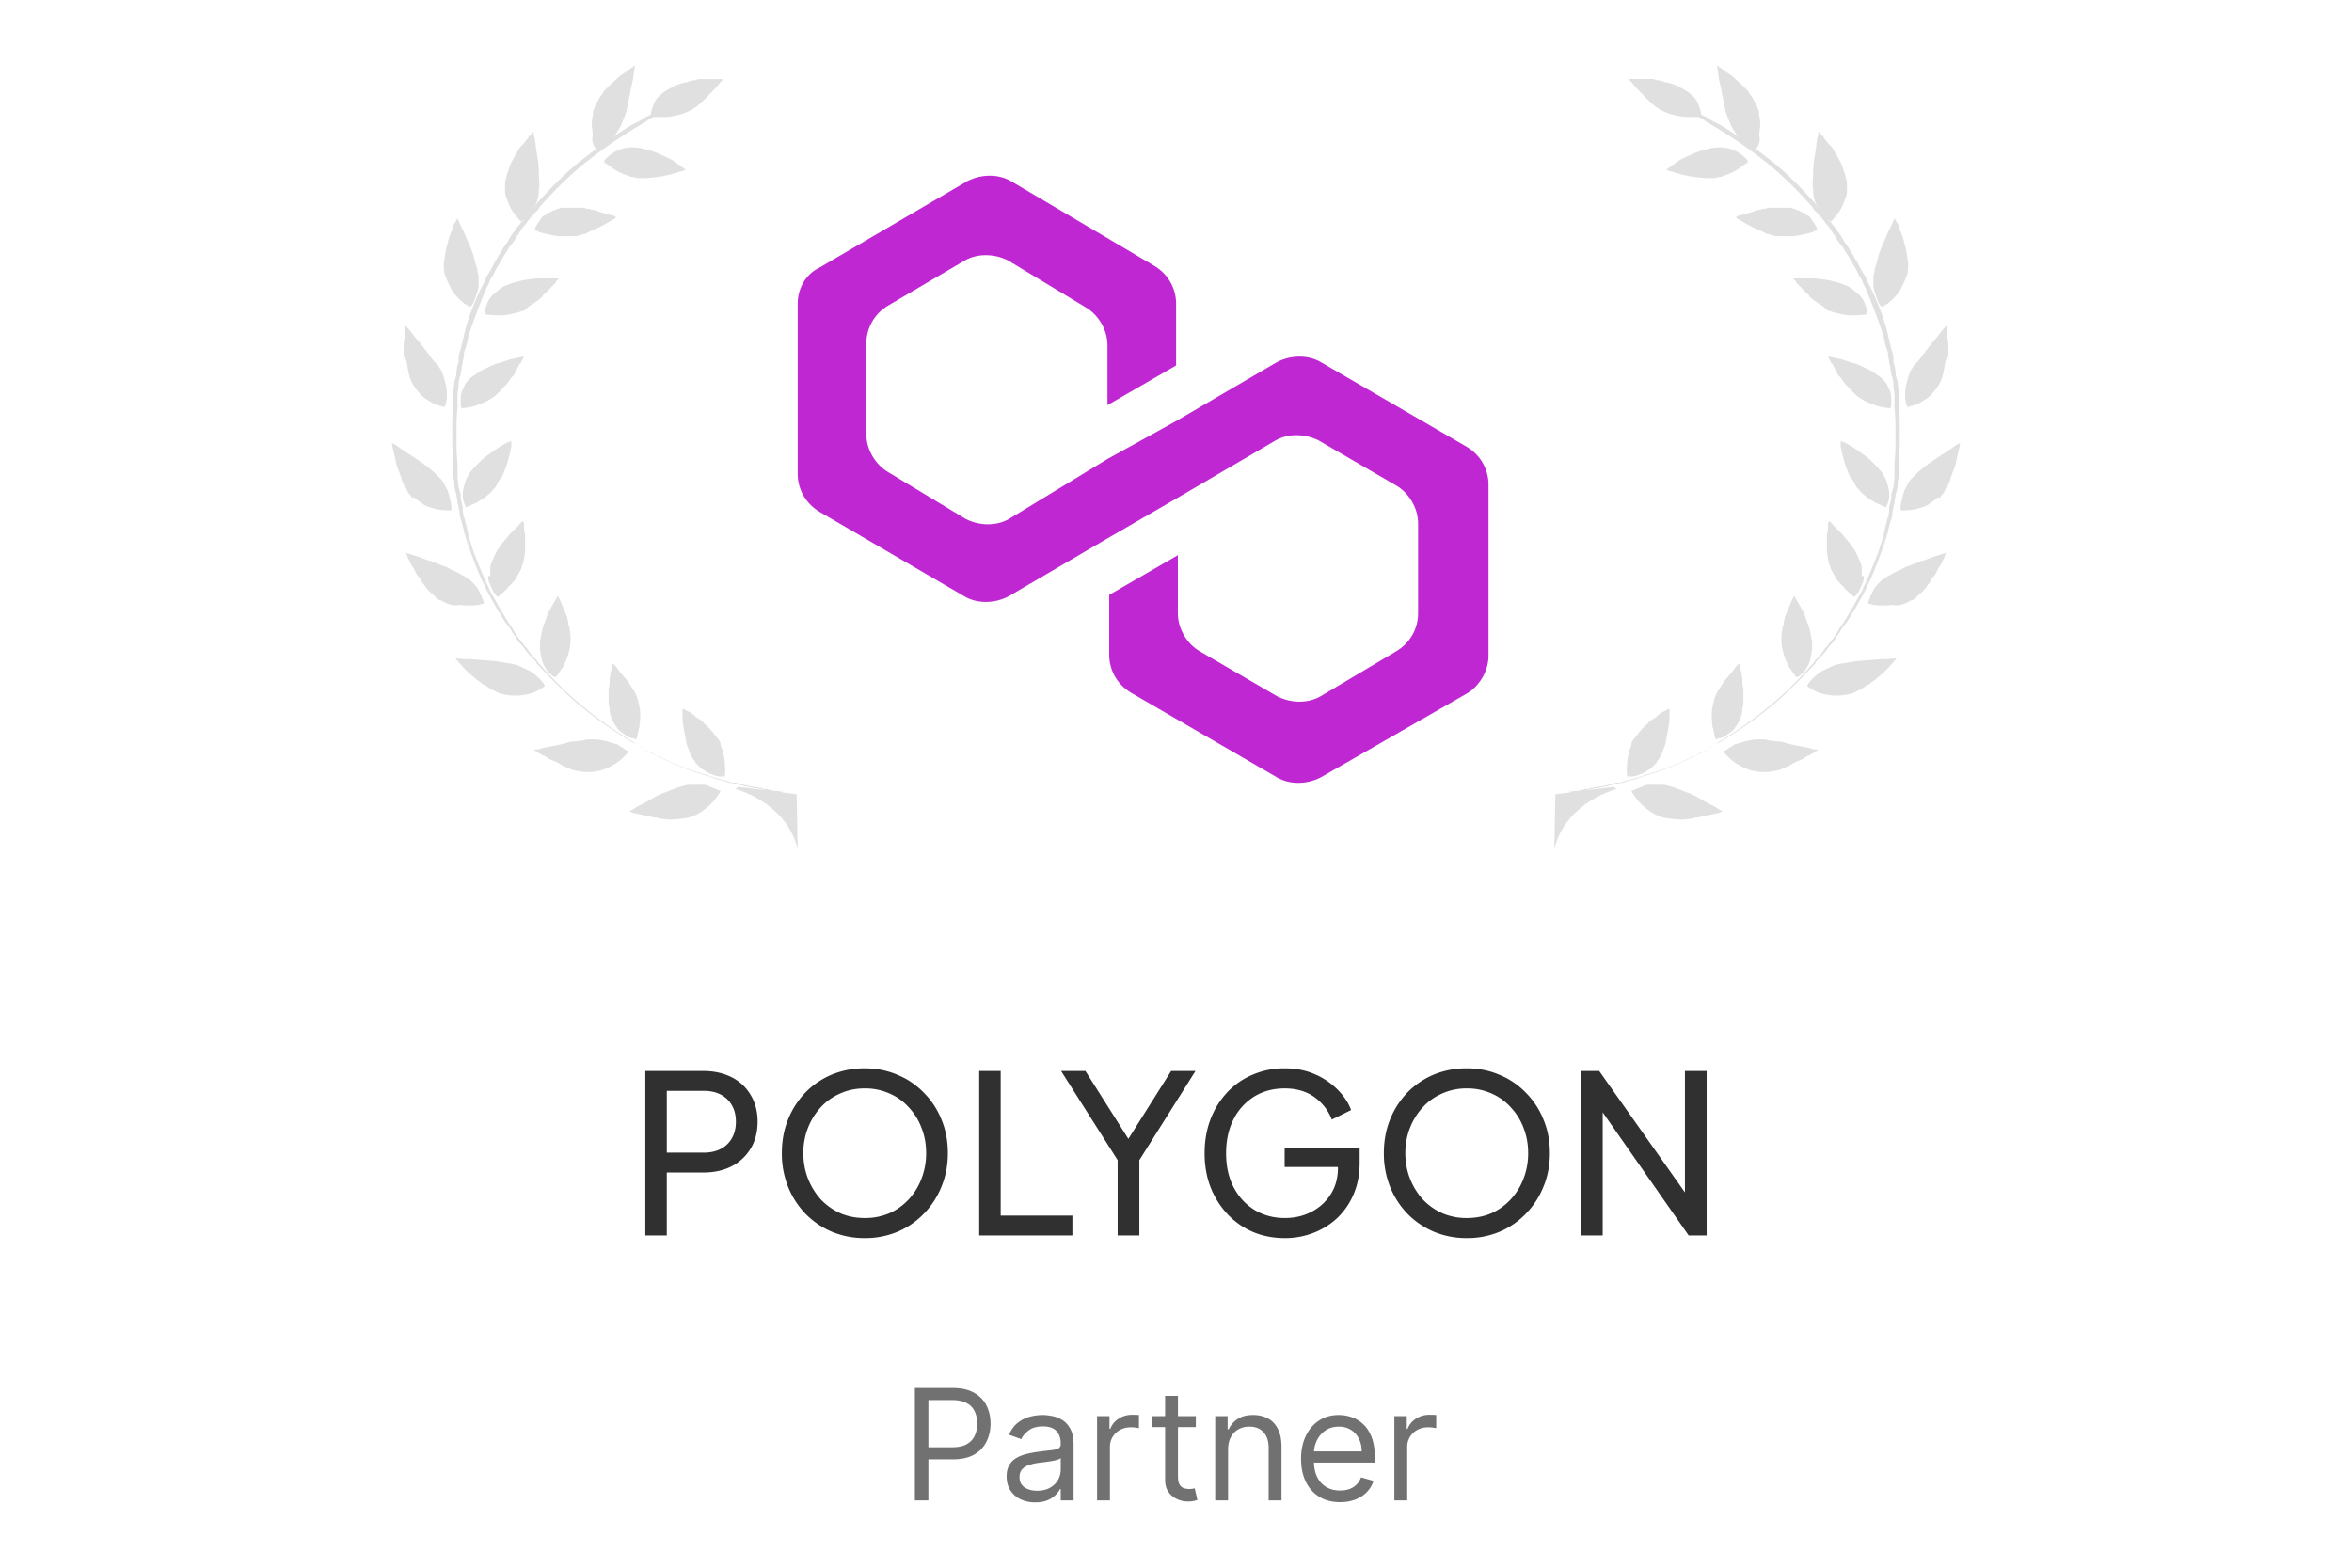 <svg width="180" height="120" fill="none" xmlns="http://www.w3.org/2000/svg"><path d="M70.016 114.849v-8.604h2.887c.67 0 1.218.122 1.643.366.429.24.746.567.952.978.205.412.308.871.308 1.378 0 .507-.103.968-.308 1.382a2.305 2.305 0 01-.943.992c-.426.244-.971.365-1.636.365H70.85v-.924h2.036c.459 0 .827-.08 1.106-.239.278-.16.48-.376.604-.647.128-.275.192-.584.192-.929 0-.344-.064-.652-.192-.924a1.372 1.372 0 00-.609-.638c-.28-.157-.653-.236-1.118-.236H71.05v7.68h-1.034zm9.209.151c-.406 0-.774-.077-1.105-.231a1.897 1.897 0 01-.789-.677c-.195-.296-.292-.655-.292-1.075 0-.37.072-.669.217-.899.145-.232.338-.414.58-.546.242-.132.509-.23.801-.294.295-.067.591-.121.889-.16.389-.05.705-.088.947-.113.244-.028.422-.074.534-.139.114-.064.17-.176.17-.336v-.034c0-.414-.112-.736-.337-.966-.223-.229-.56-.344-1.014-.344-.47 0-.839.103-1.106.311-.267.207-.454.428-.563.663l-.934-.336c.167-.392.39-.697.667-.915a2.49 2.49 0 01.918-.463c.334-.089.662-.134.985-.134.205 0 .442.025.709.076.27.047.53.147.78.298.253.151.463.379.63.685.167.305.25.714.25 1.226v4.252h-.984v-.874h-.05c-.067.14-.178.29-.334.449a1.92 1.92 0 01-.622.408c-.258.112-.574.168-.947.168zm.15-.891c.39 0 .718-.077.985-.231a1.57 1.57 0 00.818-1.365v-.907c-.042.05-.134.096-.276.138-.139.039-.3.074-.484.105a24.155 24.155 0 01-.942.126 3.74 3.74 0 00-.718.164 1.23 1.23 0 00-.534.332c-.133.146-.2.344-.2.596 0 .345.126.605.38.782.255.173.58.26.971.26zm4.585.74v-6.453h.95v.975h.067c.117-.32.328-.579.635-.778.305-.198.65-.298 1.034-.298.072 0 .163.002.271.004.109.003.19.007.246.013v1.008a3.182 3.182 0 00-.229-.038 2.311 2.311 0 00-.371-.029c-.312 0-.59.066-.835.197a1.49 1.49 0 00-.575.538 1.45 1.45 0 00-.209.777v4.084h-.985zm7.559-6.453v.84h-3.32v-.84h3.32zm-2.353-1.546h.985V113c0 .28.04.49.12.63.084.138.19.23.318.278.13.044.268.067.413.067.108 0 .197-.006.267-.017l.166-.034.2.891a2.134 2.134 0 01-.734.118c-.278 0-.55-.061-.817-.181a1.627 1.627 0 01-.66-.55c-.172-.247-.258-.558-.258-.933v-6.419zm4.819 4.117v3.882H93v-6.453h.951v1.008h.084c.15-.327.378-.591.684-.79.306-.201.7-.302 1.185-.302.434 0 .813.09 1.139.269.325.176.578.445.759.806.18.359.271.813.271 1.362v4.1h-.984v-4.033c0-.507-.131-.902-.393-1.185-.261-.286-.62-.428-1.076-.428a1.71 1.71 0 00-.843.205 1.475 1.475 0 00-.58.601c-.142.263-.212.583-.212.958zm8.574 4.016c-.617 0-1.15-.137-1.598-.412a2.754 2.754 0 01-1.03-1.159c-.24-.499-.36-1.078-.36-1.739s.12-1.244.36-1.748a2.848 2.848 0 011.009-1.185c.434-.285.94-.428 1.519-.428.334 0 .663.056.989.168.325.112.621.294.888.546.267.249.48.58.639.992.158.411.237.918.237 1.52v.42h-4.939v-.857h3.938c0-.364-.072-.689-.217-.974a1.649 1.649 0 00-.609-.677 1.697 1.697 0 00-.926-.247c-.392 0-.732.098-1.018.294a1.925 1.925 0 00-.655.756c-.153.311-.23.644-.23 1v.571c0 .487.084.9.251 1.239.169.336.404.593.705.769.3.174.649.26 1.047.26.259 0 .492-.036.701-.109.211-.075.393-.187.546-.336.153-.151.272-.339.355-.563l.951.269c-.1.325-.268.611-.505.857a2.444 2.444 0 01-.876.571 3.212 3.212 0 01-1.172.202zm4.151-.134v-6.453h.951v.975h.067c.117-.32.328-.579.634-.778a1.865 1.865 0 011.035-.298c.072 0 .163.002.271.004.109.003.191.007.246.013v1.008a3.187 3.187 0 00-.229-.038 2.32 2.32 0 00-.372-.029c-.311 0-.589.066-.834.197a1.492 1.492 0 00-.576.538 1.457 1.457 0 00-.208.777v4.084h-.985z" fill="#717171"/><g opacity=".15" fill="#303030"><path d="M126.47 60.07h.89c.08 0 .242.08.323.08.404.08.889.323 1.375.484.485.162.889.404 1.293.646.405.243.809.404 1.051.566.243.161.405.242.405.242l-.081.08c-.081 0-.162.081-.324.081-.323.081-.727.162-1.132.242-.08 0-.242.081-.323.081-.162 0-.243 0-.404.081-.243 0-.485.08-.809.08a8.02 8.02 0 01-1.455-.16c-.89-.243-1.456-.808-1.86-1.212-.404-.484-.566-.807-.566-.807s.323-.162.809-.323c.161-.162.404-.162.808-.162zm-1.373-3.554c.243-.323.486-.646.728-.888.162-.162.324-.242.404-.404.081-.08.162-.08.243-.161.081-.081.162-.081.243-.162.242-.242.485-.404.727-.484.162-.162.324-.162.324-.162v.404c0 .242 0 .646-.081 1.05-.081.403-.162.888-.243 1.292-.162.403-.323.888-.566 1.21-.081.082-.081.162-.161.243l-.081.08-.081.082c-.162.161-.243.242-.405.322-.161.081-.242.162-.404.243-.161.08-.242.08-.404.161-.485.162-.809.081-.809.081s-.08-.404 0-.969c0-.323.081-.646.162-.969 0-.08.081-.161.081-.242 0-.08.081-.162.081-.242 0-.162.081-.323.242-.485zm6.873.969s.081-.08.162-.08a2.48 2.48 0 01.485-.324.617.617 0 01.404-.161c.162-.081.323-.081.485-.162.324-.08.728-.161 1.132-.161.243 0 .485 0 .728.08.242 0 .485.081.727.081.243 0 .486.081.728.162.243.08.485.08.728.161.485.081.889.162 1.132.242.323.081.485.081.485.081s-.162.081-.404.242c-.162.081-.243.162-.485.243-.081.08-.162.08-.243.161-.081.081-.162.081-.323.162a2.41 2.41 0 00-.647.323c-.081.08-.243.08-.324.161-.081 0-.081.08-.161.08-.081 0-.162 0-.162.082-.485.161-.97.242-1.456.242-.97 0-1.697-.404-2.183-.727-.242-.161-.404-.323-.566-.484-.242-.242-.323-.404-.242-.404-.081 0 0 0 0 0zm1.294-2.745c-.081.403-.323.726-.485.968-.081.162-.243.243-.324.323-.08.081-.242.162-.323.243-.242.161-.404.242-.566.242-.081 0-.162 0-.162.08h-.08s-.081-.08-.081-.242c-.081-.161-.081-.403-.162-.646-.081-.565-.162-1.291.081-2.018.081-.404.242-.727.485-1.05.162-.323.404-.646.647-.888.081-.162.242-.242.323-.404.081-.08.162-.242.243-.323l.242-.242s.081.161.081.404c.081.242.162.646.162 1.05 0 .242.081.403.081.645v.646c0 .242 0 .485-.081.646 0 .162 0 .404-.081.566zm5.091-2.342c.08-.161.242-.323.404-.484.162-.162.404-.404.728-.566.323-.161.646-.323 1.051-.484.161 0 .323-.08.485-.08.162 0 .323-.082.485-.082.809-.161 1.698-.161 2.426-.242.727 0 1.212-.08 1.212-.08s-.161.242-.485.565c-.242.323-.727.726-1.213 1.13-.08.08-.161.08-.242.162l-.081.08s-.081.081-.162.081c-.161.08-.323.242-.485.323l-.485.242c-.162.081-.323.162-.485.162-.889.242-1.698.08-2.264-.081-.566-.242-.889-.484-.889-.484s-.081-.081 0-.162zm-.241-1.05l-.405.404c-.161.08-.242.08-.242.08s-.243-.322-.566-.807c-.243-.484-.566-1.21-.566-2.018 0-.242 0-.566.081-.889 0-.161.081-.242.081-.403 0-.162.08-.243.08-.404.081-.242.162-.404.243-.646 0-.08.081-.08.081-.161s0-.081.081-.162c0-.08.081-.161.081-.242l.242-.485s.243.404.566.97l.243.484c0 .08.081.161.081.242 0 .08.08.161.08.242.162.323.243.727.324 1.13 0 .162.081.324.081.404v.404c0 .404-.081.727-.162 1.05-.081.323-.243.565-.404.807zm6.305-5.006h-.485c-.647 0-.97-.161-.97-.161s0-.081.081-.242c0-.081.081-.162.081-.243 0-.08.08-.161.161-.323.081-.242.243-.484.485-.726l.162-.162c.081-.08.162-.161.243-.161.161-.162.323-.243.485-.323.162-.081.404-.243.647-.323.242-.081.404-.243.647-.323.485-.162.97-.404 1.374-.485.404-.161.809-.323 1.132-.404l.485-.161s-.081.161-.161.404l-.243.484c-.081.162-.243.323-.323.565a2.454 2.454 0 01-.405.566c0 .08-.081.08-.081.161 0 .08-.08.08-.08.162-.081.08-.162.161-.243.322-.162.162-.323.404-.566.566l-.243.242c-.08.08-.161.161-.323.161-.404.243-.809.404-1.213.404-.323-.08-.485 0-.647 0zm-1.774-2.18c0 .323-.162.565-.243.807-.081.081-.081.243-.162.323-.081.081-.081.162-.161.243l-.162.161s-.324-.242-.728-.646c-.081-.08-.162-.242-.323-.323-.081-.161-.243-.242-.324-.404-.161-.323-.404-.645-.485-.968 0-.081-.081-.162-.081-.243 0-.08-.081-.161-.081-.323 0-.161-.08-.404-.08-.565v-1.13c0-.162 0-.323.08-.485v-.404c0-.242.081-.323.081-.323s.162.081.324.323l.727.727c.243.323.566.646.809 1.05.162.161.243.404.323.565.081.162.162.404.243.565.081.162.081.404.081.566v.403c.162 0 .162.08.162.08zm5.334-5.814c-.162.081-.324.242-.486.323-.323.162-.646.242-.97.323-.566.081-1.051.081-1.051.081s-.081-.323.081-.808c0-.161.081-.242.081-.403.081-.162.081-.323.161-.404l.243-.484c.081-.081.081-.162.162-.243l.081-.08.08-.081c.566-.646 1.537-1.292 2.264-1.777.405-.242.728-.484.971-.645.242-.162.404-.243.404-.243s0 .162-.081.485c-.081.323-.162.646-.242 1.13-.162.404-.324.888-.486 1.373-.08.08-.08.242-.161.323-.081.08-.162.242-.162.323-.162.242-.323.404-.404.565-.162-.08-.324.08-.485.242zm-3.64.485s-.404-.162-.889-.404c-.243-.162-.566-.323-.809-.565-.161-.081-.242-.242-.404-.404-.162-.162-.242-.323-.323-.485-.081-.161-.162-.322-.324-.484-.08-.161-.161-.323-.242-.565a7.48 7.48 0 01-.324-1.05c-.08-.323-.161-.646-.161-.807v-.323s.161.08.404.161c.243.162.566.323.889.565.324.243.728.485 1.051.808.324.323.647.646.89.969l.242.484c.081.162.081.323.162.485 0 .161.081.323.081.484v.404c-.081.404-.243.727-.243.727zm4.53-11.143c0 .161-.081.404-.081.565-.081.404-.162.727-.324 1.05a5.032 5.032 0 01-.727.969c-.243.242-.566.403-.809.565-.566.242-.97.323-.97.323s0-.08-.081-.242c0-.162-.081-.323-.081-.566 0-.242 0-.565.081-.888.081-.323.162-.646.323-1.05.081-.16.162-.242.243-.403.081-.08.081-.162.162-.162.081-.08.081-.161.162-.161l.727-.97c.243-.322.485-.645.728-.887.404-.566.728-.888.728-.888s.08.242.08.726c0 .242.081.485.081.727v.888c-.161.08-.161.242-.242.404zm-6.957 2.422l-.162-.161-.161-.162c-.081-.08-.162-.242-.324-.323-.08-.08-.161-.242-.242-.323a1.114 1.114 0 00-.243-.323c-.161-.161-.242-.404-.323-.565-.081-.08-.081-.162-.162-.242 0-.081-.081-.162-.162-.243l-.242-.484s.485.08 1.132.242c.162.081.323.081.485.162.162.08.323.08.566.161.323.162.728.323 1.051.485l.728.484c.323.242.566.565.647.808.161.323.242.565.242.807V31c0 .162-.081.243-.081.243s-.404 0-.97-.162c-.485-.161-1.213-.404-1.779-.969zm3.559-7.994c-.162.323-.404.566-.647.808-.404.404-.808.565-.808.565l-.162-.161a3.929 3.929 0 01-.243-.566c-.08-.242-.161-.484-.242-.807v-.565c0-.162 0-.404.081-.566 0-.242.081-.403.161-.646 0-.08.081-.242.081-.322 0-.081.081-.243.081-.323a9.9 9.9 0 01.566-1.373c.081-.242.162-.404.243-.565l.242-.485c.081-.242.162-.404.162-.404s.081.162.243.404c.08.162.161.323.161.485.081.161.162.403.243.565 0 .08.081.242.081.323 0 .08.081.242.081.323.08.242.08.484.161.727 0 .242.081.484.081.726s0 .485-.081.727a7.758 7.758 0 01-.485 1.13zm-6.144 1.212c-.162-.081-.323-.243-.485-.323-.162-.162-.323-.243-.404-.404l-.405-.404-.323-.323-.162-.161c-.081-.081-.081-.081-.081-.162l-.242-.242h1.455c.405 0 .89.08 1.375.161.081 0 .242.081.323.081.081 0 .243.08.324.08.242.082.404.162.646.243.162.08.324.162.486.323.161.08.242.242.404.323.242.242.404.485.485.727.081.242.162.404.162.565v.242s-.405.081-.971.081c-.323 0-.646 0-.97-.08-.323-.081-.728-.162-1.132-.324-.162-.161-.323-.323-.485-.404zm1.861-8.075a3.003 3.003 0 01-.404.888c-.324.485-.647.808-.647.808s-.324-.162-.647-.566c-.081-.08-.162-.242-.243-.323-.08-.161-.161-.242-.242-.403-.162-.323-.243-.646-.243-1.13-.081-.405 0-.889 0-1.373 0-.485.081-.97.162-1.454s.081-.807.162-1.13c.08-.243.081-.485.081-.485l.08.08.243.243c.162.242.404.565.728.888.242.404.485.808.727 1.292.162.485.324.97.405 1.373v.646c0 .323-.081.484-.162.646zM135.607 18c-.081 0-.162-.08-.323-.08-.081 0-.081 0-.162-.081-.081 0-.081 0-.162-.081a13.3 13.3 0 01-1.051-.485c-.323-.161-.566-.322-.728-.403-.08-.081-.161-.081-.242-.162-.081 0-.081-.08-.081-.08l.081-.081c.081 0 .162-.081.323-.081.243-.08.647-.162 1.051-.323.243-.08.405-.08.647-.162.081 0 .243 0 .324-.08h1.698c.404.08.727.242 1.051.404.162.08.242.161.404.242.081.08.162.161.243.323.323.403.404.726.404.726s-.404.243-.97.323c-.324.081-.647.162-.971.162h-1.132s-.161 0-.404-.08zm-1.052-6.863a1.007 1.007 0 01-.162.242h-.08s-.081 0-.162-.08c-.162-.082-.324-.162-.566-.324a3.831 3.831 0 01-1.213-1.615c-.081-.242-.243-.565-.323-.888l-.243-1.211a26.192 26.192 0 00-.243-1.13c-.08-.647-.161-1.131-.161-1.131s.242.161.566.404c.161.161.404.242.566.403.242.162.404.404.647.566l.404.403.081.081.081.08c.08.082.08.162.161.243.243.323.405.646.566.969.081.242.162.404.162.646 0 .162.081.404.081.565 0 .404-.081.727-.081.97.081.484 0 .645-.081.807zm-5.335 2.341c-.242-.08-.485-.08-.647-.161-.242-.081-.404-.081-.566-.162-.323-.08-.485-.161-.485-.161s.324-.242.89-.646a5.37 5.37 0 01.97-.485 4.684 4.684 0 011.132-.403c.323-.081.566-.162.808-.162.809-.08 1.456.162 1.86.485.243.161.323.242.485.403.081.081.081.081.081.162v.08s-.081.081-.243.162c-.161.08-.323.242-.566.404a2.985 2.985 0 01-.889.404c-.162.08-.323.161-.566.161-.162.08-.404.08-.566.08-.566 0-1.132-.08-1.698-.16z"/><path d="M120.568 60.634c.161 0 .323-.08.566-.08.081 0 .242 0 .323-.082.162 0 .243-.08.404-.08.243-.081.566-.081.89-.162l.97-.242c.162 0 .324-.08.485-.08.162-.081.324-.081.485-.162.324-.081.728-.162 1.052-.323 1.455-.404 2.749-.97 3.8-1.454.242-.161.485-.242.647-.323.081-.08.161-.08.242-.161.081-.08.162-.08.243-.162.242-.161.404-.242.404-.242s.162-.08.404-.242c.243-.162.647-.404 1.132-.727.89-.565 2.103-1.453 3.235-2.422 1.132-.97 2.102-2.019 2.83-2.826.08-.081.161-.162.242-.323l.243-.243c.161-.161.242-.323.323-.403.081-.081.162-.243.243-.323l.081-.081s.08-.161.323-.404c.081-.161.243-.242.323-.484.162-.162.243-.404.405-.646.081-.081.161-.242.242-.323.081-.162.162-.242.243-.404.162-.242.323-.565.485-.807.162-.323.323-.566.485-.889.081-.08.081-.161.162-.242 0-.08.081-.161.081-.242l.242-.485c.566-1.291 1.132-2.664 1.375-3.714 0-.161.081-.242.081-.404 0-.08.081-.242.081-.323.08-.242.08-.403.161-.565.081-.323.081-.484.081-.484v-.162c0-.08 0-.242.081-.323 0-.161.081-.323.081-.565 0-.242.081-.484.162-.727 0-.242.08-.565.08-.888v-.969c.081-.646.081-1.373.081-2.1 0-.726 0-1.453-.081-2.099v-.969c0-.323-.08-.565-.08-.888 0-.242-.081-.484-.162-.727 0-.242-.081-.403-.081-.565 0-.161-.081-.242-.081-.323v-.161s-.081-.162-.081-.485c0-.161-.081-.323-.161-.565 0-.08-.081-.242-.081-.323 0-.08-.081-.242-.081-.404-.324-1.05-.809-2.341-1.375-3.714l-.242-.484c0-.081-.081-.162-.081-.243-.081-.08-.081-.161-.162-.242-.162-.323-.323-.646-.485-.888a7.104 7.104 0 00-.485-.808c-.081-.161-.162-.242-.243-.403a1.115 1.115 0 00-.242-.323c-.162-.243-.324-.404-.405-.646a1.705 1.705 0 01-.323-.485 2.958 2.958 0 00-.323-.404l-.081-.08c-.081-.081-.081-.162-.243-.323-.081-.162-.242-.242-.323-.404l-.243-.242a1.096 1.096 0 01-.242-.323c-.728-.808-1.698-1.857-2.83-2.826a33.525 33.525 0 00-3.235-2.423c-.485-.323-.889-.565-1.132-.726-.323-.162-.404-.243-.404-.243s-.162-.08-.404-.242c-.081 0-.162-.08-.243-.161-.081-.081-.161-.081-.242-.162-.081 0-.162-.08-.243-.08h-.728a4.918 4.918 0 01-2.021-.485 3.8 3.8 0 01-.97-.727c-.162-.161-.324-.242-.405-.404a153.83 153.83 0 00-.404-.403c-.242-.243-.404-.485-.566-.646l-.242-.243h1.778c.081 0 .243 0 .324.081.242 0 .485.08.728.162.485.08.889.242 1.293.484.324.162.647.404.89.646.242.242.323.485.404.727.081.242.162.404.162.565v.08h.081c.08.082.161.082.323.162.081.081.162.081.242.162.243.161.405.242.405.242l.485.242c.242.162.647.404 1.132.727.889.646 2.102 1.453 3.234 2.422 1.132.97 2.102 2.019 2.83 2.827.081.08.162.242.243.322l.242.243c.162.161.243.323.405.484.08.162.161.242.242.323l.081.08s.081.162.323.405c.081.161.243.323.324.484.162.162.242.404.404.646.081.08.162.242.243.323.081.162.161.242.242.404.162.242.324.565.485.807a8.9 8.9 0 00.486.889c.08.08.08.161.161.242 0 .08.081.161.081.242l.243.484c.647 1.292 1.132 2.665 1.374 3.715 0 .161.081.242.081.404 0 .08.081.242.081.323.081.242.081.403.162.565.081.323.081.484.081.484v.162c0 .08-.001.242.08.323 0 .161.081.323.081.565 0 .242.081.484.162.727 0 .242.081.565.081.888v.969c.081.646.081 1.372.081 2.1 0 .726 0 1.453-.081 2.099v.969c0 .322-.081.565-.081.888 0 .242-.081.484-.162.727 0 .242-.081.403-.081.565 0 .161-.08.242-.08.323v.161s-.081.162-.081.485c0 .161-.081.323-.162.565 0 .08-.081.242-.081.323 0 .08-.081.242-.081.404a36.237 36.237 0 01-1.374 3.714l-.243.484c0 .081-.081.162-.081.243-.081.08-.081.161-.161.242-.162.323-.324.646-.486.888-.161.323-.323.565-.485.808-.081.161-.161.242-.242.403-.081.162-.162.242-.243.323-.162.242-.323.404-.404.646a1.689 1.689 0 00-.324.485c-.161.242-.323.404-.323.404l-.081.08c-.081.081-.162.162-.242.323-.081.162-.243.242-.405.485l-.242.242c-.081.08-.162.161-.243.323a46.76 46.76 0 01-2.83 2.826c-1.132.969-2.345 1.857-3.234 2.422-.485.323-.89.566-1.132.727l-.485.242s-.162.081-.405.243c-.08 0-.161.08-.242.161-.081.08-.162.08-.323.162-.243.08-.405.242-.647.323a22.116 22.116 0 01-3.801 1.453c-.323.162-.727.242-1.051.323-.161.08-.323.08-.566.162-.161.08-.323.08-.485.08l-.97.243c-.324.08-.647.08-.89.161-.161 0-.242.08-.404.08-.162 0-.242 0-.323.081-.243 0-.405.081-.566.081-.324 0-.485.08-.485.08v-.241c-.081.323.161.323.485.242z"/><path d="M123.723 60.392s-3.881.969-4.771 4.602l.081-4.199 4.447-.565.243.162z"/></g><g opacity=".15" fill="#303030"><path d="M53.53 60.07h-.889c-.081 0-.243.08-.324.08-.404.08-.89.323-1.374.484-.486.162-.89.404-1.294.646-.404.243-.809.404-1.051.566a4.207 4.207 0 01-.405.242l.081.08c.081 0 .162.081.324.081.323.081.727.162 1.132.243.08 0 .242.08.323.08.162 0 .243 0 .404.081.243 0 .486.08.809.08.485 0 1.051-.08 1.455-.16.89-.243 1.456-.808 1.86-1.212.404-.484.566-.807.566-.807s-.323-.162-.809-.323c-.161-.162-.404-.162-.808-.162zm1.373-3.554c-.243-.323-.486-.646-.728-.888-.162-.161-.323-.242-.404-.404-.081-.08-.162-.08-.243-.161-.08-.081-.162-.081-.242-.162-.243-.242-.486-.404-.728-.484-.162-.162-.324-.162-.324-.162v.404c0 .242 0 .646.081 1.05.081.403.162.888.243 1.292.161.403.323.888.566 1.21.08.082.08.162.161.243l.081.08.081.082c.162.161.243.242.404.323.162.08.243.161.405.242.161.08.242.08.404.161.485.162.809.081.809.081s.08-.404 0-.969c0-.323-.081-.646-.162-.969 0-.08-.08-.161-.08-.242 0-.08-.082-.162-.082-.242 0-.162-.08-.323-.242-.485zm-6.873.969s-.08-.08-.162-.08a2.52 2.52 0 00-.485-.324.618.618 0 00-.404-.161c-.162-.08-.323-.08-.485-.162a4.775 4.775 0 00-1.132-.161c-.243 0-.485 0-.728.08-.242 0-.485.081-.727.081-.243 0-.486.081-.728.162-.243.08-.485.08-.728.161-.485.081-.89.162-1.132.243-.323.08-.485.08-.485.08s.162.081.404.243c.162.08.243.161.485.242.081.08.162.08.243.161.08.081.162.081.323.162.243.08.405.161.647.323.081.08.243.08.324.161.08 0 .08.081.161.081s.162 0 .162.08c.485.162.97.243 1.456.243.97 0 1.697-.404 2.183-.727.242-.161.404-.323.566-.484.242-.242.323-.404.242-.404.081 0 0 0 0 0zm-1.294-2.745c.08.403.323.726.485.968.08.162.243.243.324.324.08.08.242.161.323.242.242.161.404.242.566.242.08 0 .162 0 .162.08h.08s.081-.08.081-.241c.081-.162.081-.404.162-.646.08-.566.162-1.293-.08-2.02a2.503 2.503 0 00-.486-1.049 3.585 3.585 0 00-.647-.888c-.08-.162-.242-.242-.323-.404-.081-.08-.162-.242-.243-.323l-.242-.242s-.081.161-.081.404a3.573 3.573 0 00-.162 1.05c0 .242-.08.403-.08.645v.646c0 .243 0 .485.08.646 0 .162 0 .404.08.566zm-5.091-2.342c-.08-.161-.242-.323-.404-.484-.162-.162-.404-.404-.727-.566-.324-.161-.647-.323-1.052-.484-.161 0-.323-.08-.485-.08-.161 0-.323-.082-.485-.082-.808-.161-1.698-.161-2.426-.242-.727 0-1.213-.08-1.213-.08s.162.242.486.565c.242.323.727.726 1.212 1.13.081.08.162.08.243.162l.08.08s.082.081.163.081c.161.08.323.242.485.323l.485.242c.162.081.323.162.485.162.89.242 1.698.08 2.264-.08.566-.243.89-.485.89-.485s.08-.081 0-.162zm.241-1.05l.405.404c.161.08.242.08.242.08s.243-.322.566-.807c.243-.484.566-1.21.566-2.018 0-.242 0-.566-.08-.888 0-.162-.082-.243-.082-.404 0-.162-.08-.242-.08-.404-.081-.242-.162-.404-.243-.646 0-.08-.08-.08-.08-.161s0-.081-.082-.162c0-.08-.08-.161-.08-.242l-.243-.485s-.243.404-.566.97l-.243.484c0 .08-.08.161-.08.242 0 .08-.081.162-.081.242-.162.323-.243.727-.324 1.13 0 .162-.08.324-.08.404v.404c0 .404.08.727.161 1.05.08.323.243.565.404.807zm-6.306-5.006h.486c.647 0 .97-.161.97-.161s0-.081-.08-.242c0-.081-.082-.162-.082-.243 0-.08-.08-.161-.161-.323-.081-.242-.243-.484-.485-.726l-.162-.162c-.081-.08-.162-.161-.243-.161a1.69 1.69 0 00-.485-.323c-.162-.081-.404-.243-.647-.323-.242-.081-.404-.243-.647-.323-.485-.162-.97-.404-1.374-.485-.404-.161-.809-.323-1.132-.404l-.485-.161s.08.161.162.404l.242.484c.08.162.243.323.323.565.081.162.243.404.405.566 0 .08.08.08.08.161 0 .08.081.08.081.162.081.08.162.161.243.323.162.161.323.403.566.565l.243.242c.08.08.161.161.323.161.404.243.809.404 1.213.404.323-.08.485 0 .647 0zm1.775-2.18c0 .323.162.565.243.807.08.081.08.243.162.323.08.081.08.162.161.243l.162.161s.324-.242.728-.646c.08-.08.162-.242.323-.323.081-.161.243-.242.324-.403.161-.323.404-.646.485-.97 0-.08.08-.161.08-.242 0-.08.082-.161.082-.323 0-.161.08-.403.08-.565v-1.13c0-.162 0-.323-.08-.485v-.404c0-.242-.081-.323-.081-.323s-.162.081-.324.323l-.727.727c-.243.323-.566.646-.809 1.05-.162.161-.242.404-.323.565-.081.162-.162.404-.243.565-.08.162-.08.404-.08.566v.403c-.163 0-.163.081-.163.081zm-5.334-5.814c.162.081.324.243.486.323.323.162.646.243.97.323.566.081 1.051.081 1.051.081s.08-.323-.08-.807c0-.162-.082-.243-.082-.404-.08-.162-.08-.323-.161-.404l-.243-.484c-.08-.081-.08-.162-.162-.243l-.08-.08-.081-.081c-.567-.646-1.537-1.292-2.264-1.777-.405-.242-.728-.484-.97-.645-.243-.162-.405-.243-.405-.243s0 .162.08.485c.082.323.163.646.243 1.13.162.404.324.888.486 1.373.08.08.08.242.161.323.081.08.162.242.162.323.162.242.323.404.404.565.162-.08.324.08.485.242zm3.639.485s.405-.162.89-.404c.242-.162.566-.323.809-.565.161-.081.242-.242.404-.404.162-.161.242-.323.323-.484a1.69 1.69 0 01.324-.485c.08-.161.161-.323.242-.565.162-.404.243-.727.324-1.05.08-.323.161-.646.161-.807v-.323s-.161.08-.404.161c-.242.162-.566.323-.89.565-.323.243-.727.485-1.05.808-.324.323-.647.646-.89.969l-.242.484c-.081.162-.081.323-.162.485 0 .161-.081.323-.081.484v.404c.08.404.242.727.242.727zM31.131 27.69c0 .161.081.404.081.565.08.404.162.727.323 1.05.243.404.486.727.728.969.243.242.566.403.809.565.566.242.97.323.97.323s0-.08.08-.242c0-.162.082-.323.082-.566 0-.242 0-.565-.081-.888a7.484 7.484 0 00-.323-1.05c-.081-.16-.162-.242-.243-.403-.08-.08-.08-.162-.162-.162-.08-.08-.08-.161-.162-.161l-.727-.97c-.243-.322-.485-.645-.728-.887-.404-.566-.728-.888-.728-.888s-.08.242-.08.726c0 .242-.081.485-.081.727v.888c.161.08.161.242.242.404zm6.957 2.422l.161-.161.162-.162c.081-.08.162-.242.324-.323.08-.08.161-.242.242-.323.081-.161.162-.242.243-.323.162-.161.242-.404.323-.565.081-.08.081-.162.162-.242 0-.081.08-.162.162-.243l.242-.484s-.485.08-1.132.242c-.161.081-.323.081-.485.162-.162.08-.323.08-.566.161-.323.162-.728.323-1.051.485l-.728.484c-.323.242-.566.566-.647.808-.161.323-.242.565-.242.807V31c0 .162.08.243.08.243s.405 0 .97-.162c.486-.161 1.214-.404 1.78-.969zm-3.559-7.994c.162.323.404.566.647.808.404.404.808.565.808.565l.162-.161c.08-.162.162-.323.243-.566.08-.242.161-.484.242-.807v-.565c0-.162 0-.404-.08-.566 0-.242-.082-.403-.162-.646 0-.08-.081-.242-.081-.322 0-.081-.081-.243-.081-.323a9.845 9.845 0 00-.566-1.373 3.932 3.932 0 00-.243-.565l-.242-.485a3.381 3.381 0 00-.162-.404s-.08.162-.242.404c-.081.162-.162.323-.162.485-.081.161-.162.403-.243.565 0 .08-.08.242-.08.323 0 .08-.081.242-.081.323-.081.242-.081.484-.162.727 0 .242-.081.484-.081.726s0 .485.08.727c.163.485.324.808.486 1.13zm6.144 1.212c.162-.081.323-.243.485-.323.162-.162.323-.243.404-.404l.405-.404.323-.323.162-.161c.08-.081.08-.081.08-.162l.243-.242H41.32c-.404 0-.89.08-1.375.161-.08 0-.242.081-.323.081-.081 0-.243.08-.324.08-.242.082-.404.162-.647.243a1.7 1.7 0 00-.485.323c-.161.08-.242.242-.404.323-.242.242-.404.485-.485.727-.08.242-.162.404-.162.565v.242s.404.081.97.081c.324 0 .647 0 .97-.08.324-.081.728-.162 1.133-.324.161-.161.323-.323.485-.403zm-1.861-8.075c.08.323.243.646.404.888.324.485.647.808.647.808s.324-.162.647-.566c.08-.08.162-.242.243-.323.08-.161.161-.242.242-.403.162-.323.243-.646.243-1.13.08-.405 0-.889 0-1.373 0-.485-.081-.97-.162-1.454-.08-.484-.08-.807-.162-1.13-.08-.242-.08-.485-.08-.485l-.081.081-.243.242a5.894 5.894 0 01-.728.888c-.242.404-.485.808-.727 1.292-.162.485-.324.97-.405 1.373v.646c0 .323.081.485.162.646zM44.393 18c.08 0 .162-.08.323-.08.081 0 .081 0 .162-.081.08 0 .08 0 .162-.081.404-.162.727-.323 1.05-.485.324-.161.567-.322.728-.403.081-.081.162-.081.243-.162.081 0 .081-.08.081-.08l-.08-.081c-.082 0-.163-.081-.324-.081-.243-.08-.647-.162-1.051-.323-.243-.08-.405-.08-.647-.161-.081 0-.243 0-.324-.081h-1.698c-.404.08-.727.242-1.05.404-.163.08-.243.161-.405.242-.081.08-.162.161-.243.323-.323.403-.404.726-.404.726s.404.243.97.323c.324.081.647.162.97.162h1.133s.161 0 .404-.08zm1.052-6.863c.08.161.162.242.162.242h.08s.081 0 .162-.08c.162-.082.324-.162.566-.324.404-.323.89-.807 1.213-1.615.08-.242.243-.565.324-.888l.242-1.211c.08-.404.162-.808.243-1.13.08-.647.161-1.131.161-1.131s-.242.161-.566.404c-.161.161-.404.242-.566.403-.242.162-.404.404-.647.566l-.404.403-.08.081-.081.08c-.081.082-.081.162-.162.243-.243.323-.404.646-.566.97-.081.241-.162.403-.162.645 0 .162-.08.404-.08.565 0 .404.08.727.08.97-.08.484 0 .645.08.807zm5.335 2.341c.242-.08.485-.08.647-.161.242-.08.404-.08.566-.162a2.61 2.61 0 00.485-.161s-.324-.242-.89-.646a5.387 5.387 0 00-.97-.485 4.677 4.677 0 00-1.132-.403c-.323-.081-.566-.162-.808-.162-.809-.08-1.456.162-1.86.485a2.565 2.565 0 00-.485.403c-.081.081-.081.081-.081.162v.08s.08.081.242.162c.162.08.324.242.566.404.243.161.566.323.89.404.162.08.323.161.566.161.162.08.404.08.566.08.566 0 1.132-.08 1.698-.16z"/><path d="M59.432 60.634c-.162 0-.323-.08-.566-.08-.08 0-.242 0-.323-.082-.162 0-.243-.08-.404-.08-.243-.081-.566-.081-.89-.162l-.97-.242c-.162 0-.324-.08-.485-.08-.162-.081-.324-.081-.485-.162-.324-.081-.728-.162-1.052-.323-1.455-.404-2.749-.97-3.8-1.454-.242-.161-.485-.242-.647-.323-.08-.08-.161-.08-.242-.161-.081-.08-.162-.08-.243-.162-.242-.161-.404-.242-.404-.242s-.162-.08-.404-.242c-.243-.162-.647-.404-1.132-.727-.89-.565-2.103-1.453-3.235-2.422-1.132-.97-2.102-2.019-2.83-2.826a1.114 1.114 0 01-.242-.323l-.243-.242c-.161-.162-.242-.324-.323-.404-.081-.081-.162-.242-.243-.323l-.08-.081s-.081-.161-.324-.404c-.08-.161-.243-.242-.323-.484-.162-.162-.243-.404-.405-.646-.08-.08-.161-.242-.242-.323-.081-.162-.162-.242-.243-.404-.162-.242-.323-.565-.485-.807-.162-.323-.323-.566-.485-.889-.081-.08-.081-.161-.162-.242 0-.08-.08-.161-.08-.242l-.243-.484c-.566-1.293-1.132-2.665-1.375-3.715 0-.161-.08-.242-.08-.404 0-.08-.081-.242-.081-.323-.081-.242-.081-.403-.162-.565-.081-.323-.081-.484-.081-.484v-.162c0-.08 0-.242-.08-.323 0-.161-.082-.323-.082-.565 0-.242-.08-.484-.162-.727 0-.242-.08-.565-.08-.888v-.969c-.081-.646-.081-1.373-.081-2.1 0-.726 0-1.453.08-2.099v-.969c0-.323.081-.565.081-.888 0-.242.081-.484.162-.727 0-.242.081-.403.081-.565 0-.161.08-.242.08-.323v-.161s.082-.162.082-.485c0-.161.08-.323.161-.565 0-.08.081-.242.081-.323 0-.08.081-.242.081-.404.324-1.05.809-2.341 1.375-3.714l.242-.484c0-.081.081-.162.081-.243.081-.08.081-.161.162-.242.162-.323.323-.646.485-.888.162-.323.323-.565.485-.808.081-.161.162-.242.243-.403a1.08 1.08 0 01.242-.323c.162-.243.324-.404.405-.646.161-.162.242-.323.323-.485.162-.242.323-.404.323-.404l.081-.08c.081-.081.081-.162.243-.323.08-.162.242-.242.323-.404l.243-.242c.08-.081.162-.162.242-.323.728-.808 1.698-1.857 2.83-2.826a33.592 33.592 0 013.235-2.423c.485-.323.89-.565 1.132-.726.323-.162.404-.243.404-.243s.162-.08.404-.242c.081 0 .162-.08.243-.161.08-.081.162-.081.242-.162.081 0 .162-.08.243-.08h.728c.566 0 1.374-.162 2.021-.485.324-.162.647-.404.97-.727.162-.161.324-.242.405-.404l.404-.403c.242-.243.404-.485.566-.646l.242-.242h-1.778c-.081 0-.243 0-.324.08-.242 0-.485.081-.727.162-.486.08-.89.242-1.294.484a3.587 3.587 0 00-.89.646c-.242.242-.323.485-.404.727-.08.242-.162.404-.162.565v.08h-.08c-.081.082-.162.082-.324.162-.08.081-.162.081-.242.162a4.302 4.302 0 01-.405.242l-.485.242c-.242.162-.647.404-1.132.727-.89.646-2.102 1.454-3.234 2.422-1.132.97-2.102 2.02-2.83 2.827-.081.08-.162.242-.243.322l-.242.243c-.162.161-.243.323-.405.484-.08.162-.161.242-.242.323l-.081.081s-.08.162-.323.404c-.081.161-.243.323-.324.484-.162.162-.242.404-.404.646-.081.08-.162.242-.243.323-.08.162-.161.242-.242.404-.162.242-.324.565-.485.807a8.9 8.9 0 01-.486.889c-.08.08-.08.161-.161.242 0 .08-.081.161-.081.242l-.243.484c-.646 1.293-1.132 2.665-1.374 3.715 0 .161-.081.242-.081.404 0 .08-.08.242-.08.323-.082.242-.082.403-.163.565-.08.323-.08.484-.08.484v.162c0 .08 0 .242-.081.323 0 .161-.081.323-.081.565 0 .242-.081.485-.162.727 0 .242-.08.565-.08.888v.969c-.082.646-.082 1.372-.082 2.1 0 .726 0 1.453.081 2.099v.969c0 .323.081.565.081.888 0 .242.08.484.162.727 0 .242.08.403.08.565 0 .161.081.242.081.323v.161s.081.162.081.485c0 .161.081.323.162.565 0 .08.08.242.08.323 0 .08.082.242.082.404.323 1.05.808 2.422 1.374 3.714l.243.484c0 .081.08.162.08.243.082.08.082.161.163.242.161.323.323.646.485.888.161.323.323.565.485.808.08.161.161.242.242.403.081.162.162.243.243.323.162.243.323.404.404.646.162.162.243.323.324.485.161.242.323.404.323.404l.08.08c.082.081.163.162.243.323.081.162.243.242.405.485l.242.242c.081.08.162.161.243.323a46.76 46.76 0 002.83 2.826c1.132.969 2.345 1.857 3.234 2.422.485.323.89.566 1.132.727l.485.242s.162.081.404.243c.081 0 .162.08.243.161.08.08.162.08.324.162.242.08.404.242.646.323a22.08 22.08 0 003.8 1.453c.324.162.728.242 1.052.323.161.08.323.08.566.162.161.08.323.08.485.08l.97.243c.324.08.647.08.89.161.161 0 .242.08.404.08.162 0 .242 0 .323.081.243 0 .404.081.566.081.324 0 .485.081.485.081v-.242c.081.323-.161.323-.485.242z"/><path d="M56.277 60.392s3.881.969 4.77 4.602l-.08-4.199-4.447-.565-.243.162z"/></g><path d="M49.387 94.569v-12.59H53.8c.828 0 1.555.157 2.181.473a3.472 3.472 0 011.46 1.352c.359.586.538 1.273.538 2.061 0 .79-.18 1.476-.537 2.062a3.619 3.619 0 01-1.46 1.352c-.616.316-1.343.474-2.182.474h-2.77v4.816h-1.644zm1.645-6.338h2.82c.503 0 .939-.095 1.308-.287a2.03 2.03 0 00.856-.828c.202-.36.302-.777.302-1.25 0-.485-.1-.902-.302-1.251a2.03 2.03 0 00-.856-.828c-.37-.192-.805-.288-1.309-.288h-2.82v4.733zm15.147 6.541a6.502 6.502 0 01-2.484-.474 6.284 6.284 0 01-2.03-1.368 6.424 6.424 0 01-1.343-2.062 6.858 6.858 0 01-.487-2.603c0-.946.162-1.814.486-2.602a6.426 6.426 0 011.343-2.062 6.108 6.108 0 012.014-1.352 6.546 6.546 0 012.5-.473c.896 0 1.724.163 2.485.49a5.888 5.888 0 012.014 1.352 6.102 6.102 0 011.36 2.045c.335.788.503 1.656.503 2.602 0 .935-.168 1.803-.504 2.603a6.288 6.288 0 01-1.36 2.062 6.096 6.096 0 01-2.013 1.368 6.421 6.421 0 01-2.484.474zm0-1.538a4.71 4.71 0 001.896-.372 4.52 4.52 0 001.477-1.065c.425-.462.75-.991.974-1.588a5.347 5.347 0 00.352-1.944c0-.687-.117-1.33-.352-1.926a4.634 4.634 0 00-.974-1.572 4.217 4.217 0 00-1.477-1.065 4.535 4.535 0 00-1.896-.388c-.683 0-1.31.13-1.88.388a4.385 4.385 0 00-1.494 1.065c-.414.45-.738.975-.973 1.572a5.213 5.213 0 00-.352 1.926c0 .688.117 1.335.352 1.944.235.597.56 1.126.973 1.588a4.71 4.71 0 001.494 1.065c.57.248 1.197.372 1.88.372zm8.76 1.335v-12.59h1.644v11.069h5.488v1.52H74.94zm10.595 0v-5.763l-4.33-6.827h1.863l3.625 5.729h-.671l3.608-5.73h1.863l-4.297 6.828v5.763h-1.661zm12.797.203c-.884 0-1.7-.158-2.45-.474a5.82 5.82 0 01-1.947-1.368 6.49 6.49 0 01-1.293-2.062c-.302-.789-.453-1.65-.453-2.586 0-.946.151-1.814.453-2.602a6.26 6.26 0 011.276-2.062 5.621 5.621 0 011.947-1.352 6.065 6.065 0 012.45-.49c.862 0 1.634.152 2.316.456a5.44 5.44 0 011.746 1.183c.481.484.822 1.003 1.024 1.555l-1.477.727a3.751 3.751 0 00-1.36-1.741c-.615-.428-1.365-.642-2.249-.642-.872 0-1.65.208-2.333.625a4.31 4.31 0 00-1.577 1.74c-.38.744-.57 1.612-.57 2.603 0 .98.19 1.842.57 2.586.391.743.923 1.324 1.594 1.74.683.417 1.46.626 2.333.626.76 0 1.449-.163 2.064-.49a3.772 3.772 0 001.461-1.352c.358-.575.537-1.24.537-1.994v-.778l.755.71h-4.834v-1.436h5.74v1.115c0 .879-.151 1.673-.453 2.383a5.484 5.484 0 01-1.242 1.825 5.613 5.613 0 01-1.829 1.15 6.003 6.003 0 01-2.199.405zm13.92 0a6.502 6.502 0 01-2.484-.474 6.287 6.287 0 01-2.031-1.368 6.429 6.429 0 01-1.343-2.062 6.868 6.868 0 01-.486-2.603c0-.946.162-1.814.486-2.602a6.43 6.43 0 011.343-2.062 6.109 6.109 0 012.014-1.352 6.548 6.548 0 012.501-.473c.895 0 1.723.163 2.484.49a5.89 5.89 0 012.014 1.352 6.105 6.105 0 011.359 2.045c.336.788.504 1.656.504 2.602 0 .935-.168 1.803-.504 2.603a6.292 6.292 0 01-1.359 2.062 6.1 6.1 0 01-2.014 1.368 6.422 6.422 0 01-2.484.474zm0-1.538c.693 0 1.326-.124 1.896-.372a4.516 4.516 0 001.477-1.065c.425-.462.75-.991.974-1.588a5.347 5.347 0 00.352-1.944c0-.687-.117-1.33-.352-1.926a4.642 4.642 0 00-.974-1.572 4.213 4.213 0 00-1.477-1.065 4.532 4.532 0 00-1.896-.388 4.51 4.51 0 00-1.88.388 4.38 4.38 0 00-1.494 1.065 5.01 5.01 0 00-.973 1.572 5.214 5.214 0 00-.353 1.926c0 .688.118 1.335.353 1.944.235.597.559 1.126.973 1.588a4.7 4.7 0 001.494 1.065 4.668 4.668 0 001.88.372zm8.759 1.335v-12.59h1.377l7.183 10.173-.621.068V81.979h1.661v12.59h-1.376l-7.149-10.241.57-.068v10.309h-1.645z" fill="#303030"/><path d="M101.053 27.703c-.943-.54-2.223-.54-3.3 0l-7.745 4.526-5.253 2.904-7.543 4.594c-.943.54-2.222.54-3.3 0l-5.927-3.58c-.942-.54-1.683-1.689-1.683-2.905v-6.958c0-1.08.539-2.229 1.683-2.904l5.86-3.445c.942-.54 2.222-.54 3.3 0l5.926 3.58c.943.54 1.684 1.689 1.684 2.904v4.594l5.253-3.04v-4.728c0-1.081-.539-2.23-1.684-2.905l-10.977-6.485c-.943-.54-2.223-.54-3.3 0l-11.314 6.62c-1.145.54-1.684 1.689-1.684 2.77v13.037c0 1.08.539 2.229 1.684 2.905l11.112 6.484c.942.54 2.222.54 3.3 0l7.61-4.458 5.253-3.04 7.61-4.458c.943-.54 2.223-.54 3.3 0l5.927 3.445c.942.54 1.683 1.689 1.683 2.905v6.89c0 1.08-.539 2.229-1.683 2.904l-5.792 3.445c-.943.54-2.223.54-3.3 0l-5.927-3.445c-.943-.54-1.683-1.688-1.683-2.904v-4.459l-5.254 3.04v4.594c0 1.08.54 2.229 1.684 2.904l11.18 6.485c.943.54 2.222.54 3.3 0l11.179-6.417c.943-.54 1.684-1.689 1.684-2.905V37.092c0-1.08-.539-2.229-1.684-2.904l-11.179-6.485z" fill="#BF27D3"/></svg>
